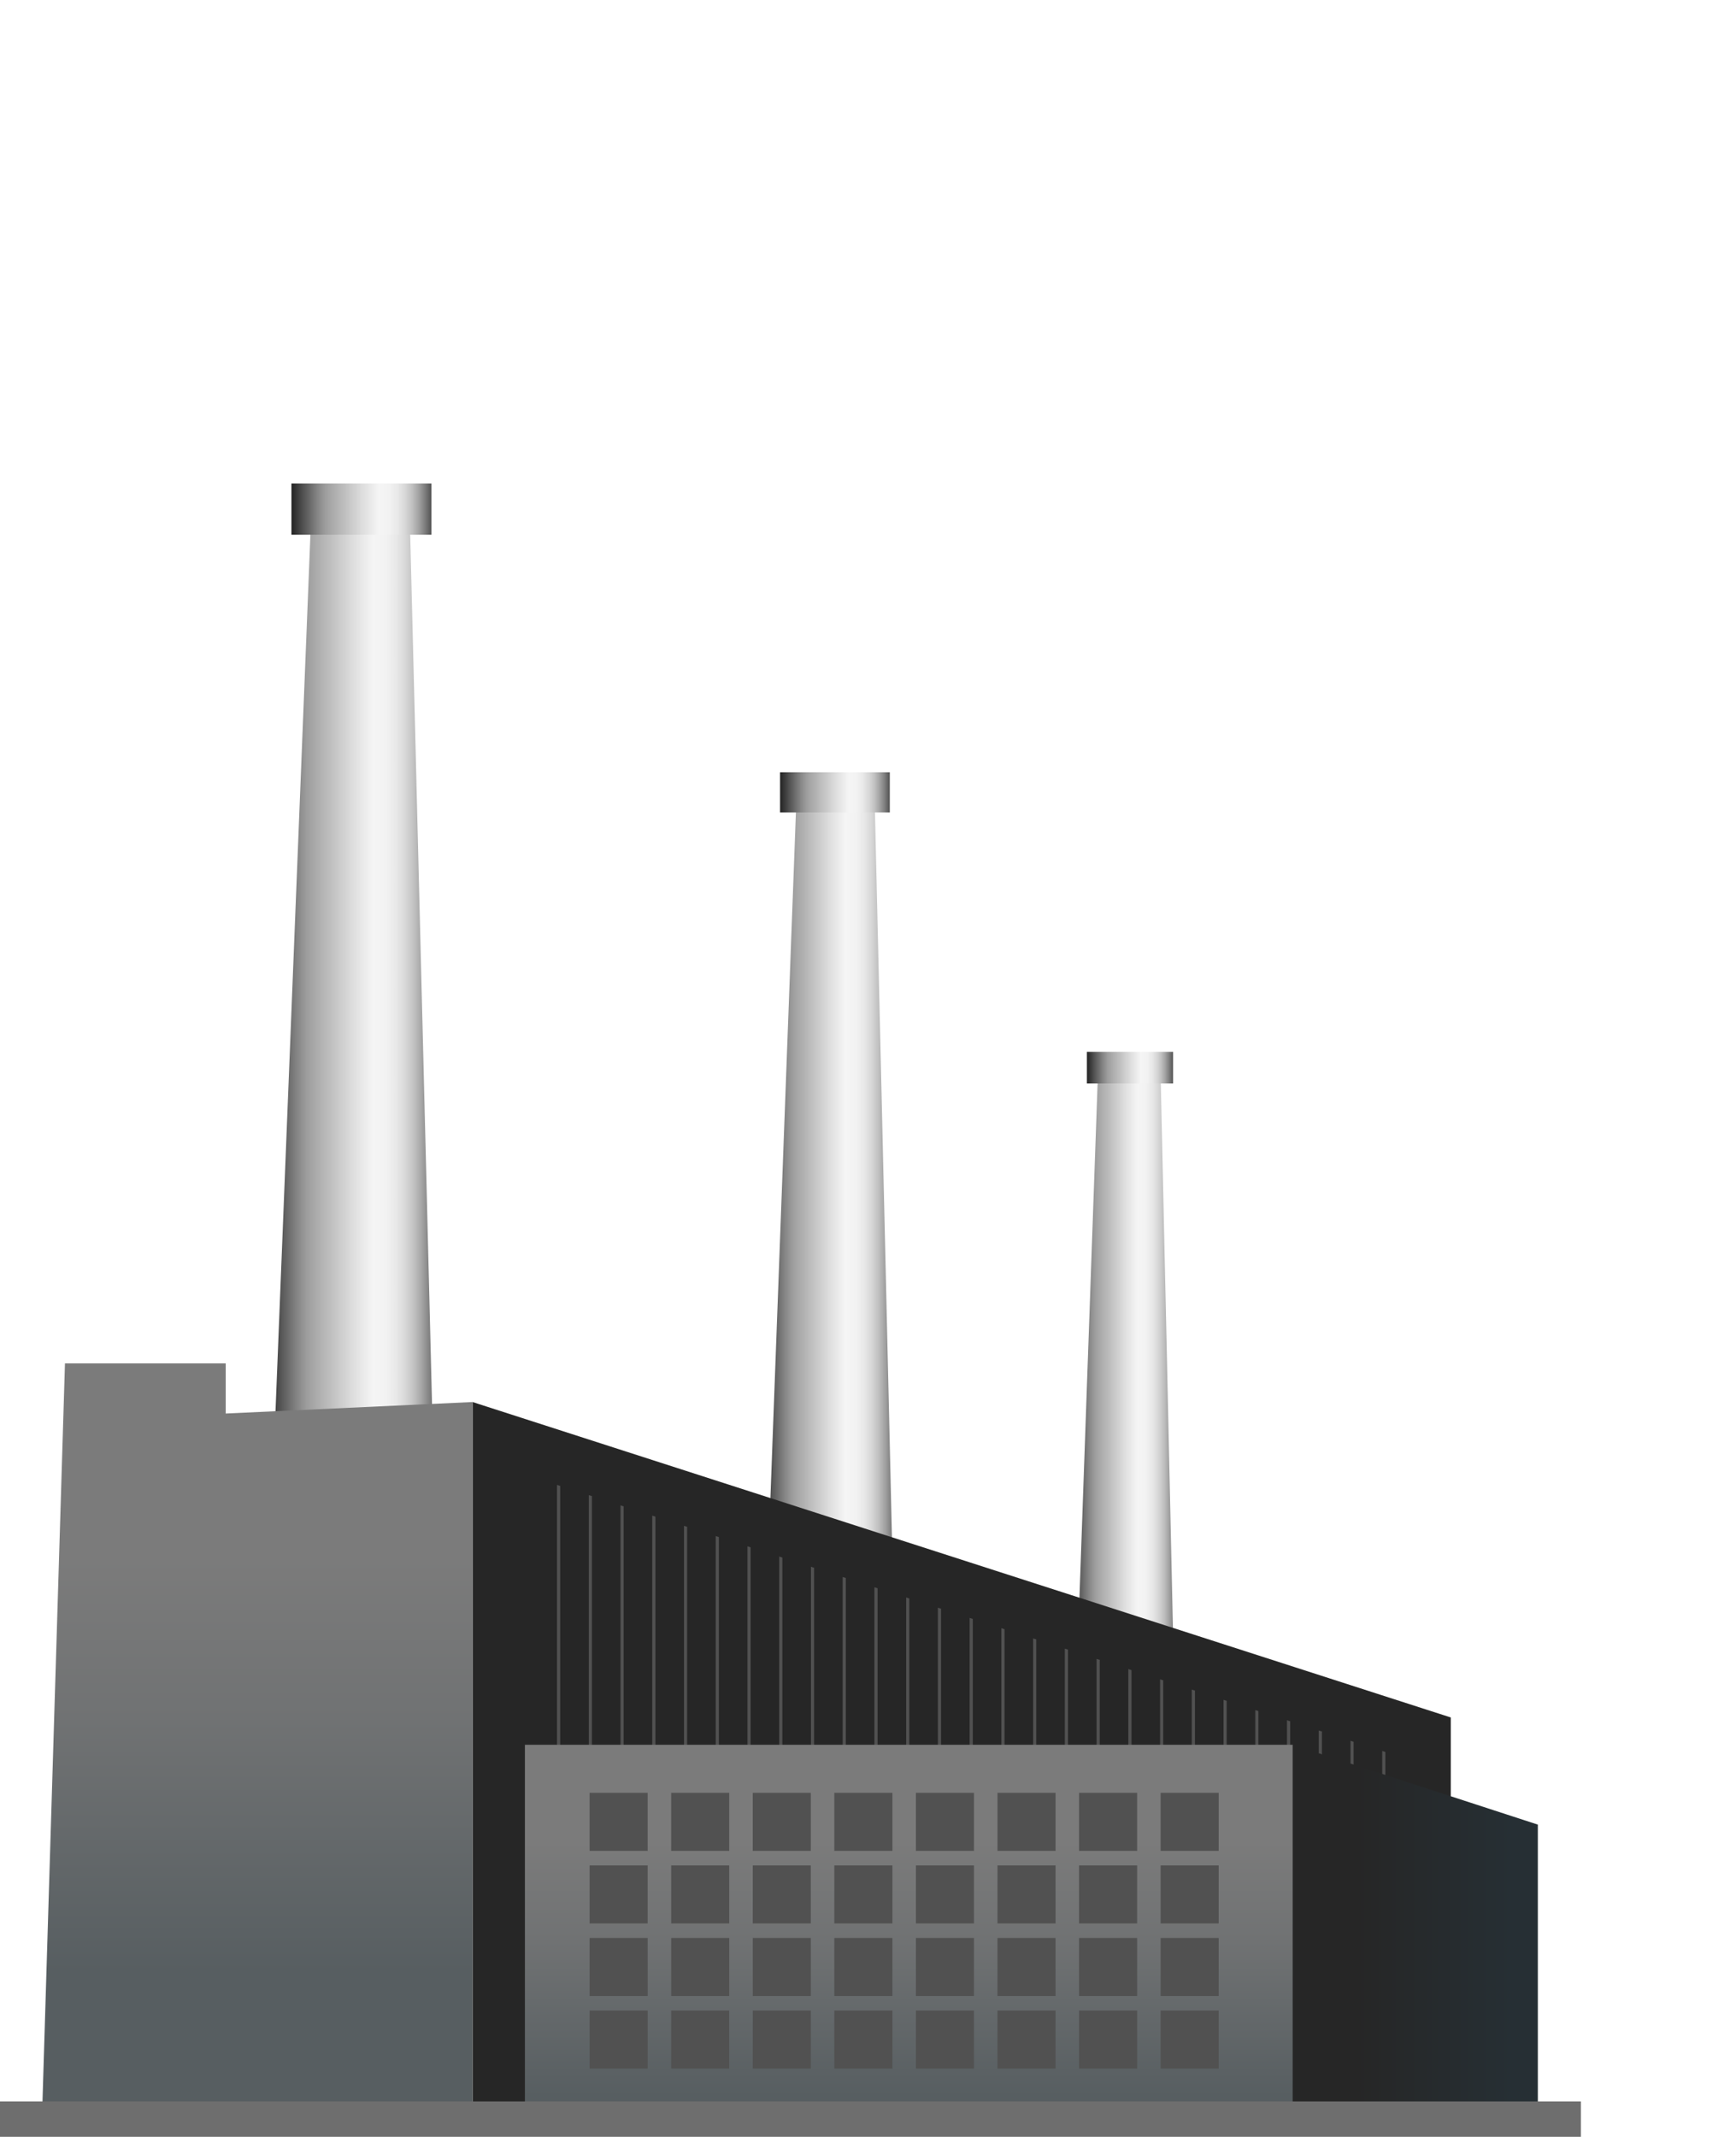 <svg xmlns="http://www.w3.org/2000/svg" width="96.332" height="118.555" viewBox="0 0 96.332 118.555"><linearGradient id="a" gradientUnits="userSpaceOnUse" x1="14.707" y1="59.301" x2="24.314" y2="59.301" gradientTransform="matrix(1 0 0 -1 0 119.555)"><stop offset=".007" stop-color="#262626"/><stop offset=".075" stop-color="#4D4D4D"/><stop offset=".187" stop-color="#868686"/><stop offset=".241" stop-color="#9D9D9D"/><stop offset=".27" stop-color="#A5A5A5"/><stop offset=".509" stop-color="#DEDEDE"/><stop offset=".624" stop-color="#F5F5F5"/><stop offset=".7" stop-color="#F2F2F2"/><stop offset=".758" stop-color="#E8E8E8"/><stop offset=".812" stop-color="#D7D7D7"/><stop offset=".862" stop-color="#C0C0C0"/><stop offset=".909" stop-color="#A2A2A2"/><stop offset=".955" stop-color="#7D7D7D"/><stop offset=".999" stop-color="#525252"/><stop offset="1" stop-color="#515151"/></linearGradient><path fill="url(#a)" d="M17.297 27.865h5.42l1.624 64.685-9.624.093 2.58-64.778z"/><linearGradient id="b" gradientUnits="userSpaceOnUse" x1="42.125" y1="47.559" x2="49.808" y2="47.559" gradientTransform="matrix(1 0 0 -1 0 119.555)"><stop offset=".007" stop-color="#262626"/><stop offset=".075" stop-color="#4D4D4D"/><stop offset=".187" stop-color="#868686"/><stop offset=".241" stop-color="#9D9D9D"/><stop offset=".27" stop-color="#A5A5A5"/><stop offset=".509" stop-color="#DEDEDE"/><stop offset=".624" stop-color="#F5F5F5"/><stop offset=".7" stop-color="#F2F2F2"/><stop offset=".758" stop-color="#E8E8E8"/><stop offset=".812" stop-color="#D7D7D7"/><stop offset=".862" stop-color="#C0C0C0"/><stop offset=".909" stop-color="#A2A2A2"/><stop offset=".955" stop-color="#7D7D7D"/><stop offset=".999" stop-color="#525252"/><stop offset="1" stop-color="#515151"/></linearGradient><path fill="url(#b)" d="M44.196 44.278h4.337l1.297 55.356-7.697.08 2.063-55.436z"/><linearGradient id="c" gradientUnits="userSpaceOnUse" x1="59.279" y1="36.721" x2="65.425" y2="36.721" gradientTransform="matrix(1 0 0 -1 0 119.555)"><stop offset=".007" stop-color="#262626"/><stop offset=".075" stop-color="#4D4D4D"/><stop offset=".187" stop-color="#868686"/><stop offset=".241" stop-color="#9D9D9D"/><stop offset=".27" stop-color="#A5A5A5"/><stop offset=".509" stop-color="#DEDEDE"/><stop offset=".624" stop-color="#F5F5F5"/><stop offset=".7" stop-color="#F2F2F2"/><stop offset=".758" stop-color="#E8E8E8"/><stop offset=".812" stop-color="#D7D7D7"/><stop offset=".862" stop-color="#C0C0C0"/><stop offset=".909" stop-color="#A2A2A2"/><stop offset=".955" stop-color="#7D7D7D"/><stop offset=".999" stop-color="#525252"/><stop offset="1" stop-color="#515151"/></linearGradient><path fill="url(#c)" d="M60.93 59.46h3.469l1.039 46.68-6.158.068 1.65-46.748z"/><path fill="#262626" d="M80.506 95.289l-54.283-17.501v39.646h54.283v-22.145z"/><path fill="#515151" d="M31.086 100.331v-17.89l-.176-.056v17.945h.176zm1.76 0v-17.322l-.174-.056v17.378h.174zm1.761 0v-16.754l-.175-.057v16.811h.175zm1.762 0v-16.185l-.176-.057v16.242h.176zm1.761 0v-15.618l-.175-.056v15.674h.175zm1.761 0v-15.05l-.176-.057v15.107h.176zm1.761 0v-14.482l-.175-.057v14.539h.175zm1.762 0v-13.914l-.176-.058v13.972h.176zm1.761 0v-13.347l-.175-.056v13.403h.175zm1.761 0v-12.779l-.176-.057v12.836h.176zm1.761 0v-12.211l-.176-.058v12.269h.176zm1.762 0v-11.643l-.176-.057v11.7h.176zm1.76 0v-11.076l-.176-.057v11.133h.176zm1.761 0v-10.508l-.176-.057v10.564h.176zm1.762 0v-9.939l-.176-.057v9.996h.176zm1.76 0v-9.373l-.174-.057v9.43h.174zm1.762 0v-8.806l-.176-.056v8.861h.176zm1.761 0v-8.236l-.176-.057v8.293h.176zm1.762 0v-7.668l-.176-.059v7.727h.176zm1.76 0v-7.103l-.174-.055v7.157h.174zm1.762 0v-6.533l-.176-.057v6.59h.176zm1.761 0v-5.965l-.176-.057v6.021h.176zm1.76 0v-5.398l-.174-.056v5.454h.174zm1.762 0v-4.83l-.176-.058v4.888h.176zm1.762 0v-4.263l-.176-.056v4.318h.176zm1.759 0v-3.694l-.174-.056v3.75h.174zm1.762 0v-3.127l-.175-.057v3.185h.175z"/><linearGradient id="d" gradientUnits="userSpaceOnUse" x1="14.277" y1="2.121" x2="14.277" y2="43.914" gradientTransform="matrix(1 0 0 -1 0 119.555)"><stop offset=".191" stop-color="#575E61"/><stop offset=".526" stop-color="#707273"/><stop offset=".741" stop-color="#7B7B7B"/></linearGradient><path fill="url(#d)" d="M3.605 75.642l-1.273 41.793h23.891v-39.647l-13.698.637v-2.783h-8.92z"/><linearGradient id="e" gradientUnits="userSpaceOnUse" x1="50.434" y1="2.121" x2="50.434" y2="22.751" gradientTransform="matrix(1 0 0 -1 0 119.555)"><stop offset=".055" stop-color="#575E61"/><stop offset=".473" stop-color="#707273"/><stop offset=".741" stop-color="#7B7B7B"/></linearGradient><path fill="url(#e)" d="M29.127 96.805h42.611v20.63h-42.611v-20.63z"/><linearGradient id="f" gradientUnits="userSpaceOnUse" x1="71.738" y1="12.435" x2="85.336" y2="12.435" gradientTransform="matrix(1 0 0 -1 0 119.555)"><stop offset=".259" stop-color="#262626"/><stop offset=".382" stop-color="#262829"/><stop offset=".898" stop-color="#262F34"/></linearGradient><path fill="url(#f)" d="M85.336 101.234l-13.598-4.429v20.63h13.598v-16.201z"/><path fill="#6E6E6E" d="M0 116.593h87.725v1.961h-87.725v-1.961z"/><linearGradient id="g" gradientUnits="userSpaceOnUse" x1="16.172" y1="91.308" x2="23.942" y2="91.308" gradientTransform="matrix(1 0 0 -1 0 119.555)"><stop offset=".007" stop-color="#262626"/><stop offset=".075" stop-color="#4D4D4D"/><stop offset=".187" stop-color="#868686"/><stop offset=".241" stop-color="#9D9D9D"/><stop offset=".27" stop-color="#A5A5A5"/><stop offset=".509" stop-color="#DEDEDE"/><stop offset=".624" stop-color="#F5F5F5"/><stop offset=".7" stop-color="#F2F2F2"/><stop offset=".758" stop-color="#E8E8E8"/><stop offset=".812" stop-color="#D7D7D7"/><stop offset=".862" stop-color="#C0C0C0"/><stop offset=".909" stop-color="#A2A2A2"/><stop offset=".955" stop-color="#7D7D7D"/><stop offset=".999" stop-color="#525252"/><stop offset="1" stop-color="#515151"/></linearGradient><path fill="url(#g)" d="M16.172 26.825h7.77v2.844h-7.77v-2.844z"/><linearGradient id="h" gradientUnits="userSpaceOnUse" x1="43.287" y1="75.594" x2="49.375" y2="75.594" gradientTransform="matrix(1 0 0 -1 0 119.555)"><stop offset=".007" stop-color="#262626"/><stop offset=".075" stop-color="#4D4D4D"/><stop offset=".187" stop-color="#868686"/><stop offset=".241" stop-color="#9D9D9D"/><stop offset=".27" stop-color="#A5A5A5"/><stop offset=".509" stop-color="#DEDEDE"/><stop offset=".624" stop-color="#F5F5F5"/><stop offset=".7" stop-color="#F2F2F2"/><stop offset=".758" stop-color="#E8E8E8"/><stop offset=".812" stop-color="#D7D7D7"/><stop offset=".862" stop-color="#C0C0C0"/><stop offset=".909" stop-color="#A2A2A2"/><stop offset=".955" stop-color="#7D7D7D"/><stop offset=".999" stop-color="#525252"/><stop offset="1" stop-color="#515151"/></linearGradient><path fill="url(#h)" d="M43.287 42.847h6.088v2.229h-6.088v-2.229z"/><linearGradient id="i" gradientUnits="userSpaceOnUse" x1="60.315" y1="60.32" x2="65.096" y2="60.32" gradientTransform="matrix(1 0 0 -1 0 119.555)"><stop offset=".007" stop-color="#262626"/><stop offset=".075" stop-color="#4D4D4D"/><stop offset=".187" stop-color="#868686"/><stop offset=".241" stop-color="#9D9D9D"/><stop offset=".27" stop-color="#A5A5A5"/><stop offset=".509" stop-color="#DEDEDE"/><stop offset=".624" stop-color="#F5F5F5"/><stop offset=".7" stop-color="#F2F2F2"/><stop offset=".758" stop-color="#E8E8E8"/><stop offset=".812" stop-color="#D7D7D7"/><stop offset=".862" stop-color="#C0C0C0"/><stop offset=".909" stop-color="#A2A2A2"/><stop offset=".955" stop-color="#7D7D7D"/><stop offset=".999" stop-color="#525252"/><stop offset="1" stop-color="#515151"/></linearGradient><path fill="url(#i)" d="M60.314 58.361h4.781v1.75h-4.781v-1.75z"/><path fill="#515151" d="M32.717 99.47h3.223v3.223h-3.223v-3.223zm4.527 0h3.221v3.223h-3.221v-3.223zm4.527 0h3.221v3.223h-3.221v-3.223zm4.526 0h3.223v3.223h-3.223v-3.223zm4.527 0h3.222v3.223h-3.222v-3.223zm4.528 0h3.222v3.223h-3.222v-3.223zm4.525 0h3.223v3.223h-3.223v-3.223zm4.527 0h3.222v3.223h-3.222v-3.223zm-31.687 4.027h3.223v3.221h-3.223v-3.221zm4.527 0h3.221v3.221h-3.221v-3.221zm4.527 0h3.221v3.221h-3.221v-3.221zm4.526 0h3.223v3.221h-3.223v-3.221zm4.527 0h3.222v3.221h-3.222v-3.221zm4.528 0h3.222v3.221h-3.222v-3.221zm4.525 0h3.223v3.221h-3.223v-3.221zm4.527 0h3.222v3.221h-3.222v-3.221zm-31.687 4.025h3.223v3.222h-3.223v-3.222zm4.527 0h3.221v3.222h-3.221v-3.222zm4.527 0h3.221v3.222h-3.221v-3.222zm4.526 0h3.223v3.222h-3.223v-3.222zm4.527 0h3.222v3.222h-3.222v-3.222zm4.528 0h3.222v3.222h-3.222v-3.222zm4.525 0h3.223v3.222h-3.223v-3.222zm4.527 0h3.222v3.222h-3.222v-3.222zm-31.687 4.028h3.223v3.219h-3.223v-3.219zm4.527 0h3.221v3.219h-3.221v-3.219zm4.527 0h3.221v3.219h-3.221v-3.219zm4.526 0h3.223v3.219h-3.223v-3.219zm4.527 0h3.222v3.219h-3.222v-3.219zm4.528 0h3.222v3.219h-3.222v-3.219zm4.525 0h3.223v3.219h-3.223v-3.219zm4.527 0h3.222v3.219h-3.222v-3.219z"/></svg>